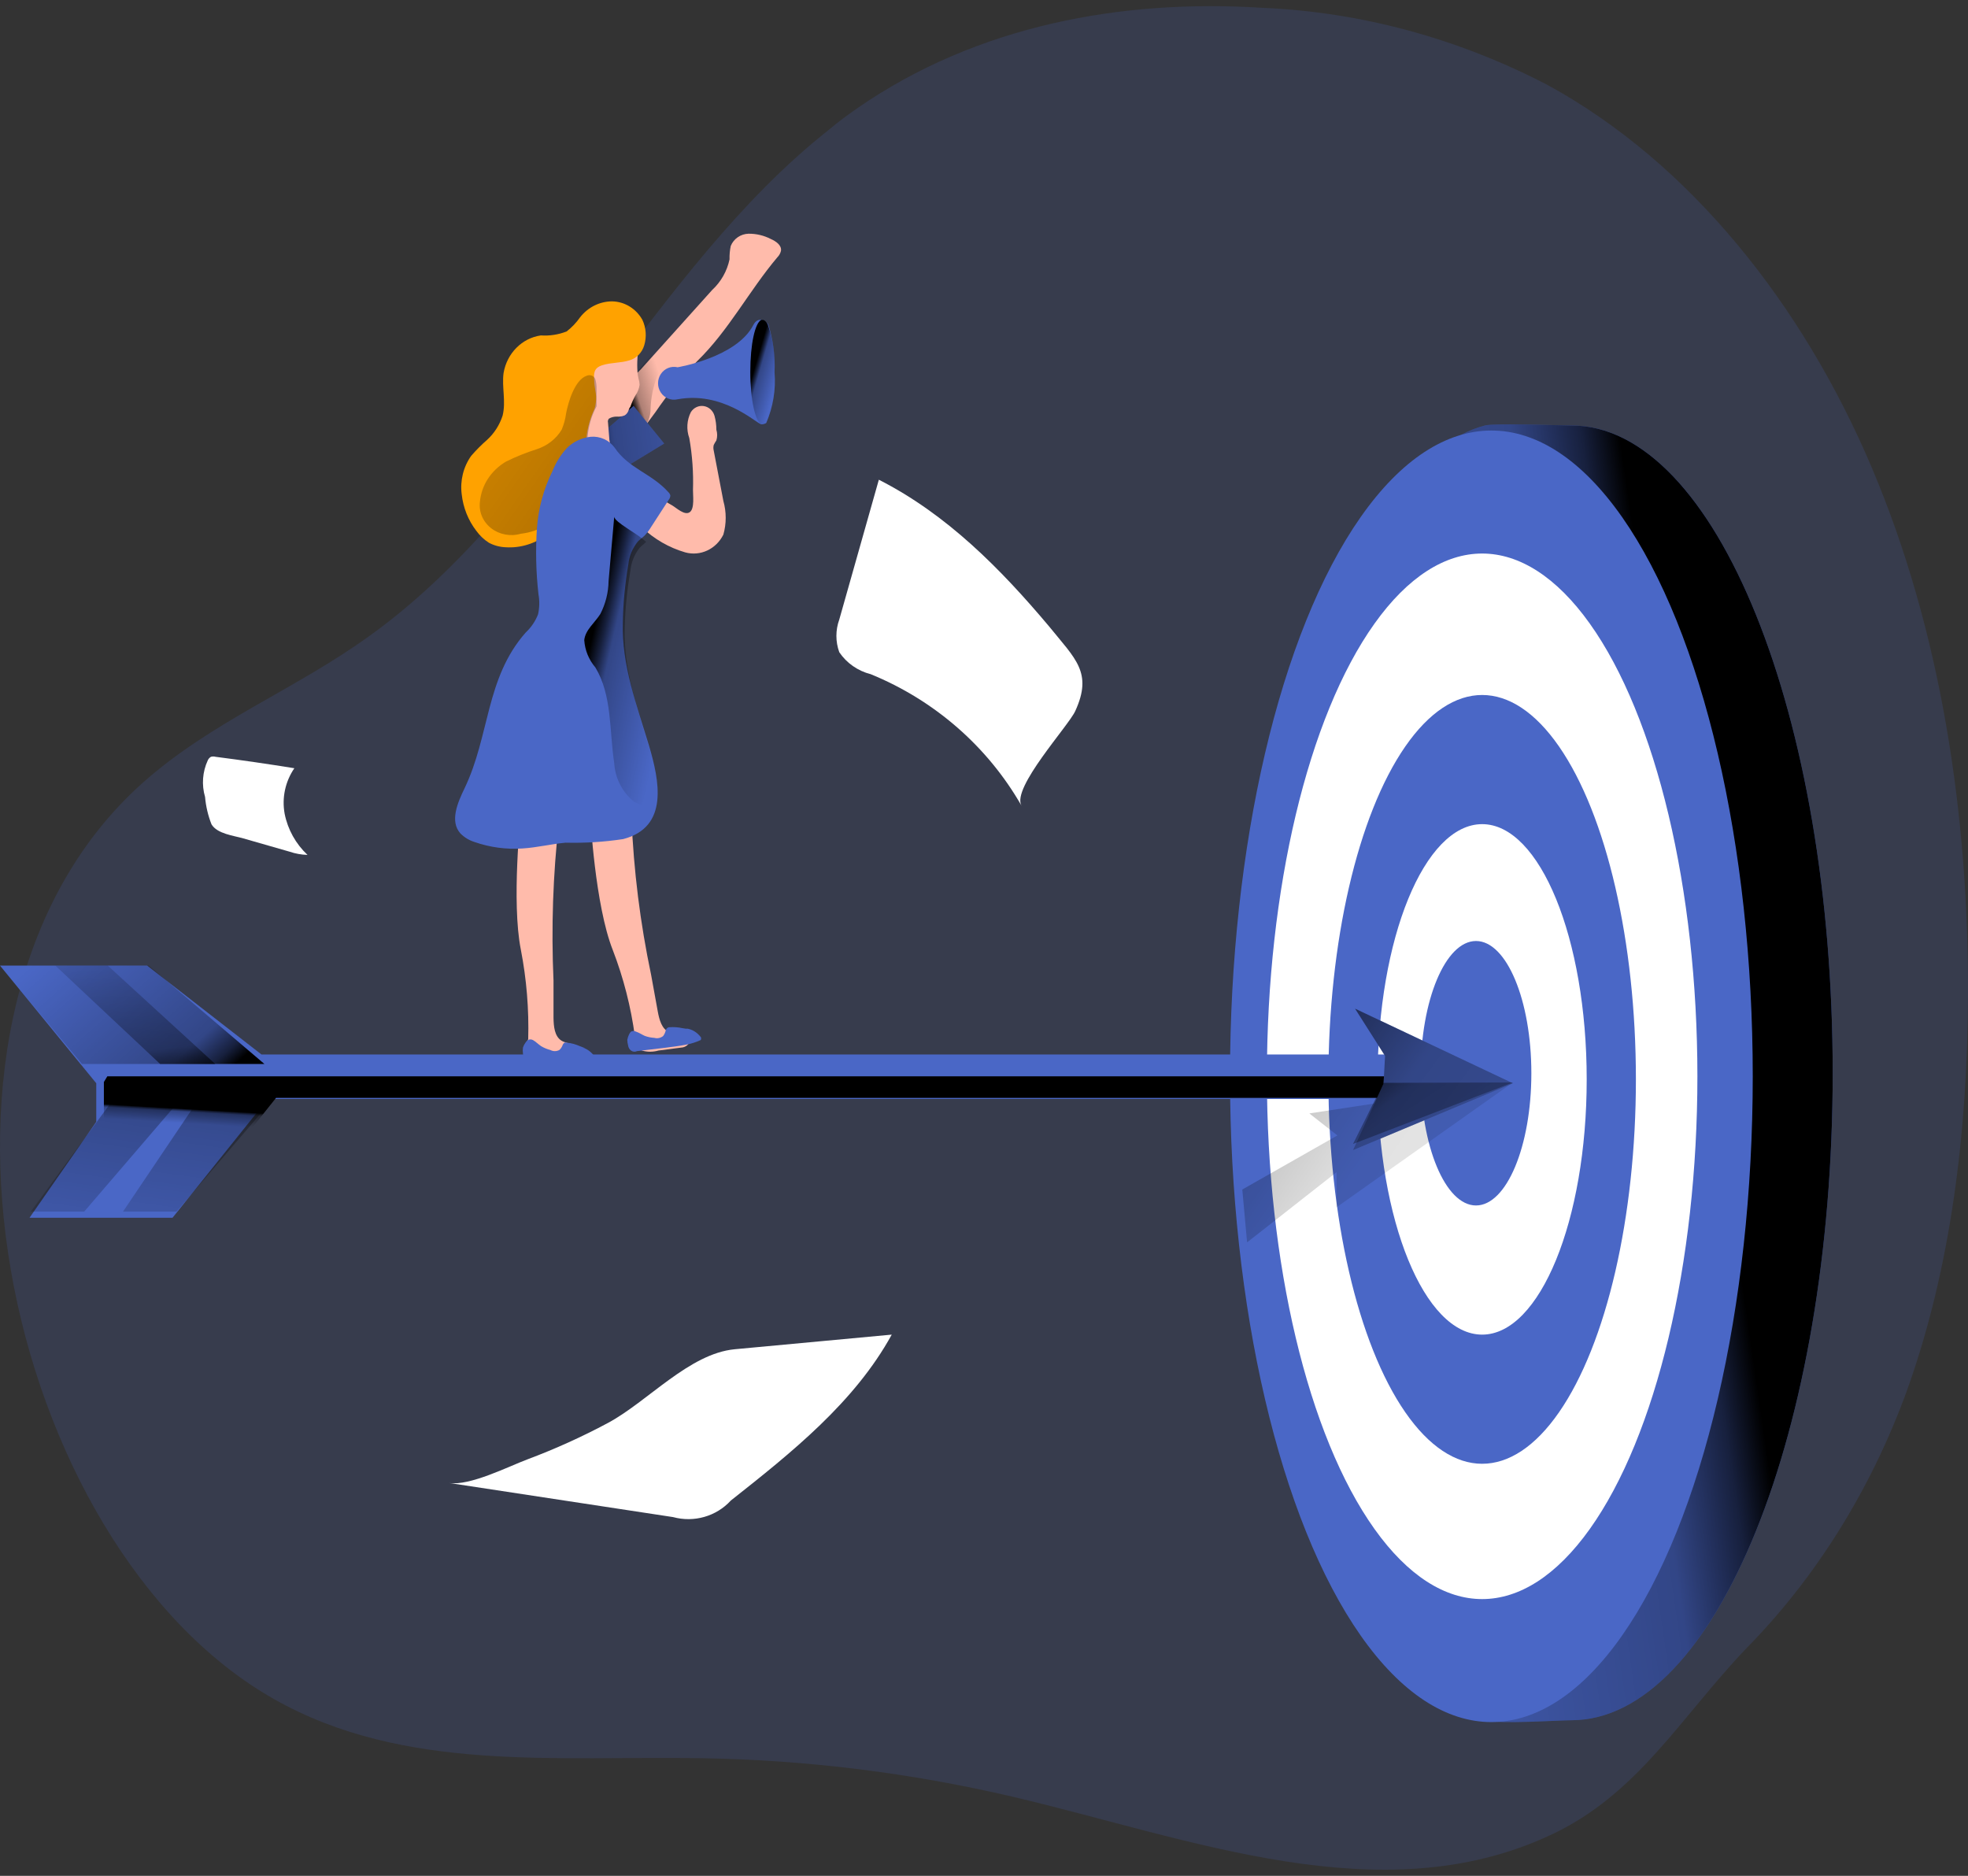 <?xml version="1.0" encoding="UTF-8"?>
<svg width="320px" height="305px" viewBox="0 0 320 305" version="1.1" xmlns="http://www.w3.org/2000/svg" xmlns:xlink="http://www.w3.org/1999/xlink">
    <rect x="0" y="0" width="320" height="305" fill="#333333" stroke="none"/>
    <title>us</title>
    <defs>
        <linearGradient x1="24.64%" y1="68.754%" x2="86.366%" y2="30.668%" id="linearGradient-1">
            <stop stop-color="#000000" offset="1%"></stop>
            <stop stop-color="#000000" stop-opacity="0.69" offset="13%"></stop>
            <stop stop-color="#000000" stop-opacity="0.32" offset="25%"></stop>
            <stop stop-color="#000000" stop-opacity="0" offset="100%"></stop>
        </linearGradient>
        <linearGradient x1="-51.789%" y1="61.819%" x2="262.526%" y2="24.62%" id="linearGradient-2">
            <stop stop-color="#000000" offset="1%"></stop>
            <stop stop-color="#000000" stop-opacity="0.69" offset="13%"></stop>
            <stop stop-color="#000000" stop-opacity="0.32" offset="25%"></stop>
            <stop stop-color="#000000" stop-opacity="0" offset="100%"></stop>
        </linearGradient>
        <linearGradient x1="74.74%" y1="40.657%" x2="-17.595%" y2="73.765%" id="linearGradient-3">
            <stop stop-color="#000000" offset="1%"></stop>
            <stop stop-color="#000000" stop-opacity="0.69" offset="8%"></stop>
            <stop stop-color="#000000" stop-opacity="0.32" offset="21%"></stop>
            <stop stop-color="#000000" stop-opacity="0" offset="100%"></stop>
        </linearGradient>
        <linearGradient x1="-22.902%" y1="20.008%" x2="301.163%" y2="151.692%" id="linearGradient-4">
            <stop stop-color="#000000" offset="1%"></stop>
            <stop stop-color="#000000" stop-opacity="0.69" offset="8%"></stop>
            <stop stop-color="#000000" stop-opacity="0.32" offset="21%"></stop>
            <stop stop-color="#000000" stop-opacity="0" offset="100%"></stop>
        </linearGradient>
        <linearGradient x1="51.666%" y1="47.251%" x2="47.127%" y2="54.933%" id="linearGradient-5">
            <stop stop-color="#000000" offset="1%"></stop>
            <stop stop-color="#000000" stop-opacity="0.69" offset="8%"></stop>
            <stop stop-color="#000000" stop-opacity="0.32" offset="21%"></stop>
            <stop stop-color="#000000" stop-opacity="0" offset="100%"></stop>
        </linearGradient>
        <linearGradient x1="-94.087%" y1="-23.792%" x2="495.887%" y2="362.858%" id="linearGradient-6">
            <stop stop-color="#000000" offset="1%"></stop>
            <stop stop-color="#000000" stop-opacity="0.69" offset="8%"></stop>
            <stop stop-color="#000000" stop-opacity="0.32" offset="21%"></stop>
            <stop stop-color="#000000" stop-opacity="0" offset="100%"></stop>
        </linearGradient>
        <linearGradient x1="-52.956%" y1="-9.395%" x2="302.399%" y2="195.697%" id="linearGradient-7">
            <stop stop-color="#000000" offset="1%"></stop>
            <stop stop-color="#000000" stop-opacity="0.69" offset="8%"></stop>
            <stop stop-color="#000000" stop-opacity="0.32" offset="21%"></stop>
            <stop stop-color="#000000" stop-opacity="0" offset="100%"></stop>
        </linearGradient>
        <linearGradient x1="101.899%" y1="72.172%" x2="-1.266%" y2="28.955%" id="linearGradient-8">
            <stop stop-color="#000000" offset="1%"></stop>
            <stop stop-color="#000000" stop-opacity="0.69" offset="8%"></stop>
            <stop stop-color="#000000" stop-opacity="0.32" offset="21%"></stop>
            <stop stop-color="#000000" stop-opacity="0" offset="100%"></stop>
        </linearGradient>
        <linearGradient x1="187.238%" y1="177.534%" x2="-120.826%" y2="-117.274%" id="linearGradient-9">
            <stop stop-color="#000000" offset="1%"></stop>
            <stop stop-color="#000000" stop-opacity="0.69" offset="13%"></stop>
            <stop stop-color="#000000" stop-opacity="0.32" offset="25%"></stop>
            <stop stop-color="#000000" stop-opacity="0" offset="100%"></stop>
        </linearGradient>
        <linearGradient x1="23.068%" y1="25.714%" x2="91.425%" y2="85.792%" id="linearGradient-10">
            <stop stop-color="#000000" offset="1%"></stop>
            <stop stop-color="#000000" stop-opacity="0.69" offset="13%"></stop>
            <stop stop-color="#000000" stop-opacity="0.32" offset="25%"></stop>
            <stop stop-color="#000000" stop-opacity="0" offset="100%"></stop>
        </linearGradient>
        <linearGradient x1="33.427%" y1="30.549%" x2="76.548%" y2="81.046%" id="linearGradient-11">
            <stop stop-color="#000000" offset="1%"></stop>
            <stop stop-color="#000000" stop-opacity="0.69" offset="13%"></stop>
            <stop stop-color="#000000" stop-opacity="0.32" offset="25%"></stop>
            <stop stop-color="#000000" stop-opacity="0" offset="100%"></stop>
        </linearGradient>
        <linearGradient x1="70.829%" y1="-65.727%" x2="20.037%" y2="216.87%" id="linearGradient-12">
            <stop stop-color="#000000" offset="1%"></stop>
            <stop stop-color="#000000" stop-opacity="0.69" offset="8%"></stop>
            <stop stop-color="#000000" stop-opacity="0.32" offset="21%"></stop>
            <stop stop-color="#000000" stop-opacity="0" offset="100%"></stop>
        </linearGradient>
        <linearGradient x1="67.047%" y1="127.092%" x2="25.483%" y2="-65.449%" id="linearGradient-13">
            <stop stop-color="#000000" offset="1%"></stop>
            <stop stop-color="#000000" stop-opacity="0.69" offset="8%"></stop>
            <stop stop-color="#000000" stop-opacity="0.32" offset="21%"></stop>
            <stop stop-color="#000000" stop-opacity="0" offset="100%"></stop>
        </linearGradient>
    </defs>
    <g id="Page-1" stroke="none" stroke-width="1" fill="none" fill-rule="evenodd">
        <g id="About-desktop" transform="translate(-971, -146)" fill-rule="nonzero">
            <g id="us" transform="translate(971, 146.385)">
                <path d="M134.632,20.828 C106.322,43.217 89.437,81.94 60.181,102.93 C48.136,111.681 34.326,116.944 23.119,126.969 C-18.583,164.292 0.721,251.094 44.57,275.885 C65.766,287.894 90.675,285.054 114.309,285.493 C131.236,285.781 148.102,287.878 164.69,291.758 C193.801,298.609 224.513,310.806 252.023,298.024 C266.306,291.424 273.238,278.851 283.972,267.614 C295.282,256.115 304.187,241.837 310.027,225.843 C317.305,205.604 319.906,183.486 320,161.598 C320.125,132.086 315.613,102.22 304.368,75.674 C293.124,49.128 274.802,26.07 251.604,13.413 C236.995,5.818 221.236,1.561 205.209,0.882 C182.466,-0.559 158.922,3.701 139.418,17.194 C137.744,18.363 136.124,19.554 134.632,20.828 Z" id="Path" fill="#4A67C6" opacity="0.18"></path>
                <path d="M104.353,69.615 L106.565,66.643 C108.582,63.673 110.862,60.886 113.379,58.315 C118.489,53.353 121.807,46.883 126.408,41.441 C126.691,41.157 126.89,40.801 126.984,40.413 C127.138,39.495 126.165,38.84 125.325,38.468 C124.211,37.897 122.973,37.604 121.719,37.615 C120.437,37.647 119.298,38.429 118.821,39.605 C118.67,40.323 118.603,41.057 118.622,41.79 C118.22,43.7 117.231,45.441 115.79,46.774 L104.22,59.648 C102.714,61.066 101.615,62.854 101.035,64.828 C100.755,67.024 102.18,69.079 104.353,69.615 L104.353,69.615 Z" id="Path" fill="#FFBBAB"></path>
                <path d="M104.349,69.615 C105.295,68.629 105.81,67.337 105.789,66.003 C105.857,64.258 106.204,62.533 106.818,60.888 C107.667,59.356 108.07,57.635 107.984,55.904 C108.005,55.826 108.005,55.743 107.984,55.665 C107.864,55.599 107.716,55.599 107.595,55.665 C106.971,55.906 106.459,56.355 106.155,56.927 C104.783,58.951 101.034,62.368 101.034,64.893 C100.759,67.031 102.169,69.039 104.349,69.615 Z" id="Path" fill="url(#linearGradient-1)"></path>
                <polygon id="Path" fill="#4A67C6" points="97 70.848 103.021 65.615 108 71.735 101.608 75.615"></polygon>
                <polygon id="Path" fill="url(#linearGradient-2)" points="97 70.848 103.021 65.615 108 71.735 101.608 75.615"></polygon>
                <path d="M298,174.055 C298,232.179 278.964,279.314 255.5,279.314 C253.442,279.314 243.622,279.991 241.654,279.314 C221.053,272.049 213,227.102 213,174.055 C213,119.699 220.113,74.392 241.453,68.796 C242.929,68.39 253.979,68.796 255.5,68.796 C278.942,68.751 298,115.909 298,174.055 Z" id="Path" fill="#4A67C6"></path>
                <path d="M298,174.055 C298,232.179 278.964,279.314 255.5,279.314 C253.442,279.314 243.622,279.991 241.654,279.314 C221.053,272.049 213,227.102 213,174.055 C213,119.699 220.113,74.392 241.453,68.796 C242.929,68.39 253.979,68.796 255.5,68.796 C278.942,68.751 298,115.909 298,174.055 Z" id="Path" fill="url(#linearGradient-3)"></path>
                <ellipse id="Oval" fill="#4A67C6" cx="242.5" cy="174.615" rx="42.5" ry="105"></ellipse>
                <ellipse id="Oval" fill="#FFFFFF" cx="241" cy="174.615" rx="35" ry="85"></ellipse>
                <ellipse id="Oval" fill="#4A67C6" cx="241" cy="175.115" rx="25" ry="62.5"></ellipse>
                <ellipse id="Oval" fill="#FFFFFF" cx="241" cy="175.115" rx="17" ry="41.5"></ellipse>
                <ellipse id="Oval" fill="#4A67C6" cx="240" cy="174.115" rx="9" ry="21.5"></ellipse>
                <polygon id="Path" fill="url(#linearGradient-4)" opacity="0.36" points="202.779 201.615 217.327 190.2 217.327 195.907 246 175.615 212.9 180.65 217.46 184.231 202 193.021"></polygon>
                <polygon id="Path" fill="#4A67C6" points="0 156.615 23.926 156.615 42.516 171.066 232.269 171.066 237 178.302 43.548 178.302 28.053 197.615 4.799 197.615 15.652 182.013 15.652 175.744"></polygon>
                <polygon id="Path" fill="url(#linearGradient-5)" points="17.453 174.615 41.462 174.615 44.86 174.615 235.265 174.615 239 178.127 44.882 178.127 29.334 197.615 6 197.615 16.891 181.871 16.891 175.546"></polygon>
                <polygon id="Path" fill="#4A67C6" points="225.213 171.298 220.334 163.615 246 175.748 220 186.615 224.968 175.818"></polygon>
                <polygon id="Path" fill="url(#linearGradient-6)" points="225.213 171.298 220.334 163.615 246 175.748 220 186.615 224.968 175.818"></polygon>
                <polygon id="Path" fill="url(#linearGradient-7)" points="246 175.615 224.968 175.68 220 185.615"></polygon>
                <polygon id="Path" fill="url(#linearGradient-8)" points="13.335 172.615 43 172.615 24.199 156.615 0 156.615"></polygon>
                <path d="M96,132.383 C96,132.383 96.737,146.743 99.642,154.093 C101.386,158.62 102.594,163.342 103.239,168.158 C102.837,168.998 103.529,169.996 104.378,170.427 C105.255,170.678 106.183,170.678 107.059,170.427 L110.723,169.951 C111.164,169.941 111.582,169.753 111.885,169.429 C112.265,168.816 111.639,168.022 110.947,167.818 C110.254,167.614 109.517,167.818 108.847,167.455 C107.595,166.956 107.193,165.391 106.947,164.03 L105.875,158.131 C104.1,149.716 103.031,141.163 102.68,132.565 C102.688,132.171 102.628,131.78 102.501,131.408 C102.121,130.77 101.499,130.319 100.781,130.16 C100.08,129.829 99.32,129.644 98.547,129.615 C97.719,129.605 96.964,130.096 96.626,130.863" id="Path" fill="#FFBBAB"></path>
                <path d="M111.814,166.923 L110.932,166.779 C110.239,166.632 109.533,166.584 108.83,166.635 C108.524,166.653 108.27,166.913 108.221,167.259 C108.139,167.56 108.003,167.837 107.821,168.074 C107.402,168.397 106.883,168.502 106.392,168.362 C105.871,168.333 105.356,168.228 104.858,168.05 C104.375,167.835 103.933,167.523 103.429,167.355 C103.163,167.212 102.855,167.212 102.588,167.355 C102.473,167.482 102.373,167.627 102.294,167.787 C102.156,168.063 102.057,168.363 102,168.674 C102.001,168.976 102.043,169.276 102.126,169.562 C102.166,169.935 102.357,170.265 102.642,170.454 C102.927,170.642 103.273,170.667 103.576,170.522 L107.779,170.018 C109.103,169.85 110.406,169.706 111.709,169.442 C112.428,169.302 113.133,169.077 113.811,168.77 C113.811,168.77 114,168.77 114,168.53 C114,168.29 114,168.386 114,168.314 C113.377,167.453 112.475,166.916 111.499,166.827" id="Path" fill="#4A67C6"></path>
                <path d="M84.692,131.866 C84.692,131.866 83.135,146.25 84.692,154.036 C85.621,158.824 86.022,163.713 85.886,168.602 C85.374,169.355 85.886,170.474 86.611,170.885 C87.379,171.315 88.241,171.512 89.106,171.456 L92.646,171.593 C93.062,171.668 93.488,171.552 93.819,171.273 C94.267,170.725 93.819,169.835 93.179,169.515 C92.54,169.196 91.857,169.173 91.281,168.807 C90.172,168.1 90.023,166.524 90.002,165.086 L90.002,159.058 C89.618,150.455 89.911,141.833 90.876,133.282 C90.961,132.899 90.961,132.5 90.876,132.118 C90.621,131.424 90.113,130.871 89.469,130.588 C88.824,130.126 88.098,129.808 87.336,129.652 C86.557,129.495 85.766,129.855 85.332,130.565" id="Path" fill="#FFBBAB"></path>
                <path d="M107.31,80.642 L109.308,81.794 C109.995,82.2 111.306,83.465 112.143,82.9 C112.981,82.336 112.659,80.078 112.68,79.287 C112.771,76.458 112.569,73.626 112.079,70.842 C111.582,69.461 111.676,67.922 112.337,66.619 C112.799,65.891 113.62,65.51 114.444,65.641 C115.267,65.771 115.944,66.39 116.182,67.229 C116.383,67.963 116.484,68.723 116.483,69.487 C116.655,70.053 116.655,70.66 116.483,71.226 C116.319,71.461 116.176,71.71 116.053,71.971 C115.978,72.267 115.978,72.578 116.053,72.874 L117.621,81.071 C118.126,82.854 118.126,84.753 117.621,86.536 C116.449,88.907 113.871,90.107 111.413,89.426 C108.796,88.665 106.384,87.273 104.367,85.361 C104.152,85.181 103.895,84.887 104.045,84.639 C104.121,84.519 104.235,84.431 104.367,84.39 C105.187,84.095 105.925,83.591 106.515,82.923 C107.081,82.319 107.371,81.487 107.31,80.642 Z" id="Path" fill="#FFBBAB"></path>
                <path d="M102.188,66.384 C102.076,66.695 101.867,66.962 101.592,67.144 C101.187,67.318 100.746,67.389 100.307,67.352 C99.858,67.338 99.413,67.45 99.023,67.675 C98.863,67.848 98.803,68.092 98.862,68.32 L99.092,71.18 C99.162,71.397 99.162,71.631 99.092,71.848 C98.936,72.12 98.666,72.307 98.358,72.356 C97.326,72.632 96.064,72.863 95.33,72.079 C94.983,71.618 94.776,71.065 94.734,70.488 C94.017,67.243 93.824,63.903 94.161,60.596 C94.302,58.566 95.326,56.702 96.959,55.5 C98.475,54.63 100.269,54.39 101.959,54.831 C102.727,55.007 103.361,55.55 103.656,56.284 C103.839,56.814 103.656,57.275 103.656,57.806 C103.601,58.573 103.601,59.344 103.656,60.112 C103.695,60.484 103.756,60.854 103.839,61.218 C103.937,61.532 103.991,61.858 104,62.187 C103.92,62.784 103.7,63.353 103.358,63.847 C103.01,64.446 102.726,65.08 102.509,65.738 C102.349,65.899 102.28,66.153 102.188,66.384 Z" id="Path" fill="#FFBBAB"></path>
                <path d="M104.758,55.744 C104.405,56.953 103.484,57.886 102.321,58.212 C100.916,58.651 99.379,58.535 97.93,58.997 C96.481,59.458 96.547,60.404 96.613,61.512 C96.613,62.042 96.722,62.573 96.788,63.057 L96.788,63.057 C96.849,63.377 96.893,63.701 96.92,64.026 C96.952,64.712 96.87,65.399 96.679,66.056 C95.857,67.799 95.379,69.698 95.273,71.639 C95.422,72.581 95.65,73.508 95.954,74.408 C96.045,74.794 96.103,75.188 96.13,75.584 C96.121,76.903 95.688,78.18 94.9,79.206 C94.698,79.461 94.478,79.701 94.242,79.921 C93.633,80.423 93.074,80.987 92.573,81.606 C92.134,82.252 91.98,83.105 91.563,83.774 C90.95,84.699 90.21,85.523 89.368,86.22 L88.994,86.496 C87.043,88.005 84.651,88.748 82.232,88.596 C81.277,88.562 80.341,88.31 79.488,87.858 C78.698,87.351 78.006,86.694 77.446,85.92 C76.137,84.22 75.315,82.163 75.075,79.991 C74.786,77.775 75.338,75.53 76.612,73.739 C77.415,72.806 78.281,71.935 79.203,71.132 C80.362,70.075 81.234,68.714 81.727,67.187 C82.298,64.88 81.574,62.573 81.881,60.266 C82.424,57.062 84.872,54.592 87.941,54.152 C89.366,54.248 90.795,54.028 92.134,53.506 C92.972,52.857 93.712,52.079 94.329,51.199 C95.609,49.564 97.518,48.616 99.533,48.615 C101.557,48.648 103.419,49.784 104.451,51.614 C105.055,52.898 105.165,54.377 104.758,55.744 Z" id="Path" fill="#FFA200"></path>
                <path d="M96.998,62.856 L96.998,62.856 C96.998,63.855 96.998,65.028 96.998,65.68 C96.134,67.32 95.631,69.108 95.52,70.936 C95.676,71.823 95.916,72.695 96.236,73.543 C95.86,75.335 95.255,77.078 94.435,78.734 C94.061,79.482 93.637,80.208 93.164,80.906 C92.153,82.37 90.861,83.644 89.354,84.663 L88.961,84.924 C87.67,85.722 86.2,86.228 84.666,86.401 C82.998,86.884 81.185,86.54 79.846,85.487 C78.508,84.435 77.827,82.817 78.038,81.188 C78.281,78.513 79.846,76.1 82.264,74.672 C83.874,73.873 85.55,73.198 87.275,72.652 C89.001,72.093 90.448,70.956 91.34,69.459 C91.695,68.6 91.935,67.702 92.056,66.788 C92.379,65.115 93.418,61.379 95.405,60.706 C95.69,60.58 96.022,60.586 96.303,60.722 C96.583,60.858 96.78,61.109 96.836,61.401 C96.957,61.878 97.011,62.367 96.998,62.856 L96.998,62.856 Z" id="Path" fill="url(#linearGradient-9)"></path>
                <path d="M101.273,100.897 C101.067,107.774 103.559,114.339 105.548,120.903 C107.171,126.436 108.863,134.098 101.318,136.047 C98.225,136.513 95.096,136.707 91.968,136.63 C89.682,136.832 87.396,137.414 84.949,137.571 C82.305,137.749 79.651,137.391 77.154,136.518 C76.286,136.246 75.501,135.769 74.867,135.129 C73.107,133.18 74.387,130.155 75.53,127.803 C79.668,119.2 78.937,109.88 85.475,102.465 C86.362,101.638 87.049,100.628 87.487,99.508 C87.727,98.432 87.751,97.321 87.556,96.237 C87.152,92.674 87.068,89.083 87.304,85.506 C87.536,82.269 88.397,79.105 89.842,76.186 C90.38,74.84 91.154,73.597 92.128,72.512 C93.174,71.453 94.565,70.787 96.06,70.63 C97.572,70.507 99.038,71.171 99.924,72.377 C102.21,75.805 105.937,76.567 108.68,79.636 C108.837,79.781 108.948,79.968 109,80.174 C108.994,80.408 108.914,80.635 108.771,80.823 C107.788,82.324 106.828,83.825 105.868,85.304 C105.574,85.793 105.229,86.251 104.839,86.671 C104.496,87.007 104.085,87.298 103.742,87.634 C102.85,88.718 102.301,90.034 102.164,91.42 C101.623,94.552 101.325,97.72 101.273,100.897 L101.273,100.897 Z" id="Path" fill="#4A67C6"></path>
                <path d="M95.169,170.038 L94.295,169.716 C93.613,169.407 92.896,169.215 92.166,169.147 C92.04,169.111 91.909,169.111 91.783,169.147 C91.638,169.253 91.527,169.409 91.463,169.593 C91.349,169.886 91.173,170.141 90.952,170.335 C90.486,170.583 89.949,170.583 89.483,170.335 C88.965,170.204 88.464,169.996 87.992,169.716 C87.545,169.419 87.14,168.998 86.672,168.726 C86.402,168.578 86.09,168.578 85.82,168.726 C85.68,168.832 85.557,168.966 85.458,169.122 C85.276,169.364 85.132,169.64 85.032,169.939 C84.989,170.251 84.989,170.568 85.032,170.88 C85.04,171.15 85.106,171.414 85.224,171.648 C85.512,171.991 85.92,172.165 86.331,172.118 L90.59,172.44 C91.932,172.44 93.273,172.638 94.615,172.613 C95.332,172.63 96.048,172.538 96.744,172.341 C96.853,172.33 96.949,172.255 97,172.143 C97,172.143 97,171.994 97,171.92 C96.485,170.921 95.65,170.2 94.679,169.914" id="Path" fill="#4A67C6"></path>
                <path d="M106.982,130.358 C105.689,130.809 104.268,130.663 103.09,129.958 C101.189,128.431 100.02,126.151 99.876,123.693 C99.067,118.406 99.548,112.696 96.815,108.142 C95.749,106.901 95.112,105.341 95,103.699 C95.175,102.01 96.727,100.877 97.624,99.433 C98.474,97.779 98.93,95.945 98.958,94.079 L99.876,83.615 C99.876,84.504 103.68,86.37 105.058,87.725 C104.73,88.059 104.336,88.347 104.008,88.681 C103.155,89.755 102.631,91.061 102.5,92.435 C101.963,95.517 101.656,98.637 101.581,101.766 C101.385,108.586 103.768,115.096 105.67,121.605 C106.653,124.411 107.098,127.382 106.982,130.358 L106.982,130.358 Z" id="Path" fill="url(#linearGradient-10)"></path>
                <path d="M125.942,60.129 C126.174,62.958 125.708,65.802 124.59,68.397 C124.437,68.485 124.273,68.546 124.102,68.58 C123.973,68.627 123.832,68.627 123.703,68.58 C122.705,68.192 117.362,63.212 110.178,64.537 C109.137,64.785 108.055,64.35 107.452,63.441 C106.849,62.532 106.849,61.335 107.452,60.426 C108.055,59.517 109.137,59.082 110.178,59.329 C110.178,59.329 119.756,57.753 122.483,52.477 C122.882,51.7 123.415,51.495 123.991,51.678 C124.338,51.814 124.65,52.034 124.9,52.317 L124.9,52.317 C125.714,54.832 126.067,57.481 125.942,60.129 Z" id="Path" fill="#4A67C6"></path>
                <path d="M125.933,60.077 C126.201,62.928 125.662,65.793 124.365,68.408 C124.248,68.53 124.081,68.605 123.902,68.615 L123.902,68.615 C122.848,68.385 122,64.657 122,60.1 C122,55.543 122.771,52.137 123.774,51.63 C123.849,51.61 123.929,51.61 124.005,51.63 C124.288,51.63 124.571,51.883 124.828,52.344 L124.828,52.344 C125.717,54.84 126.092,57.46 125.933,60.077 Z" id="Path" fill="url(#linearGradient-11)"></path>
                <path d="M142.901,77.615 L136.466,100.356 C135.845,102.07 135.845,103.941 136.466,105.656 C137.659,107.427 139.482,108.703 141.582,109.234 C151.966,113.479 160.596,121.007 166.094,130.615 C164.451,127.716 173.756,117.637 174.844,115.214 C177.714,108.94 174.844,106.743 170.585,101.465 C162.715,92.111 153.965,83.232 142.901,77.615 Z" id="Path" fill="#FFFFFF"></path>
                <path d="M73,240.732 L109.439,246.282 C112.837,247.209 116.48,246.167 118.83,243.595 C128.762,235.754 138.964,227.605 145,216.615 L119.461,218.994 C112.052,219.699 105.34,227.495 98.854,230.975 C94.648,233.226 90.292,235.198 85.815,236.877 C82.684,238.045 76.401,241.26 73,240.732 Z" id="Path" fill="#FFFFFF"></path>
                <path d="M33.786,123.24 C33.891,123.001 34.069,122.801 34.297,122.667 C34.547,122.598 34.813,122.598 35.063,122.667 C39.338,123.217 43.604,123.836 47.863,124.523 C46.378,126.693 45.811,129.349 46.283,131.925 C46.79,134.481 48.089,136.818 50,138.615 C49.003,138.589 48.015,138.411 47.073,138.088 L39.57,135.934 C37.99,135.476 35.319,135.201 34.39,133.643 C33.828,132.218 33.476,130.721 33.344,129.198 C32.764,127.224 32.921,125.11 33.786,123.24 L33.786,123.24 Z" id="Path" fill="#FFFFFF"></path>
                <polygon id="Path" fill="url(#linearGradient-12)" points="20 196.615 32.512 178.046 45 177.615 28.714 196.615"></polygon>
                <polygon id="Path" fill="url(#linearGradient-12)" points="5 196.615 18.7 178.001 30 177.615 13.691 196.615"></polygon>
                <polygon id="Path" fill="url(#linearGradient-13)" points="9 156.615 26.044 172.615 35 172.615 17.522 156.615"></polygon>
            </g>
        </g>
    </g>
</svg>